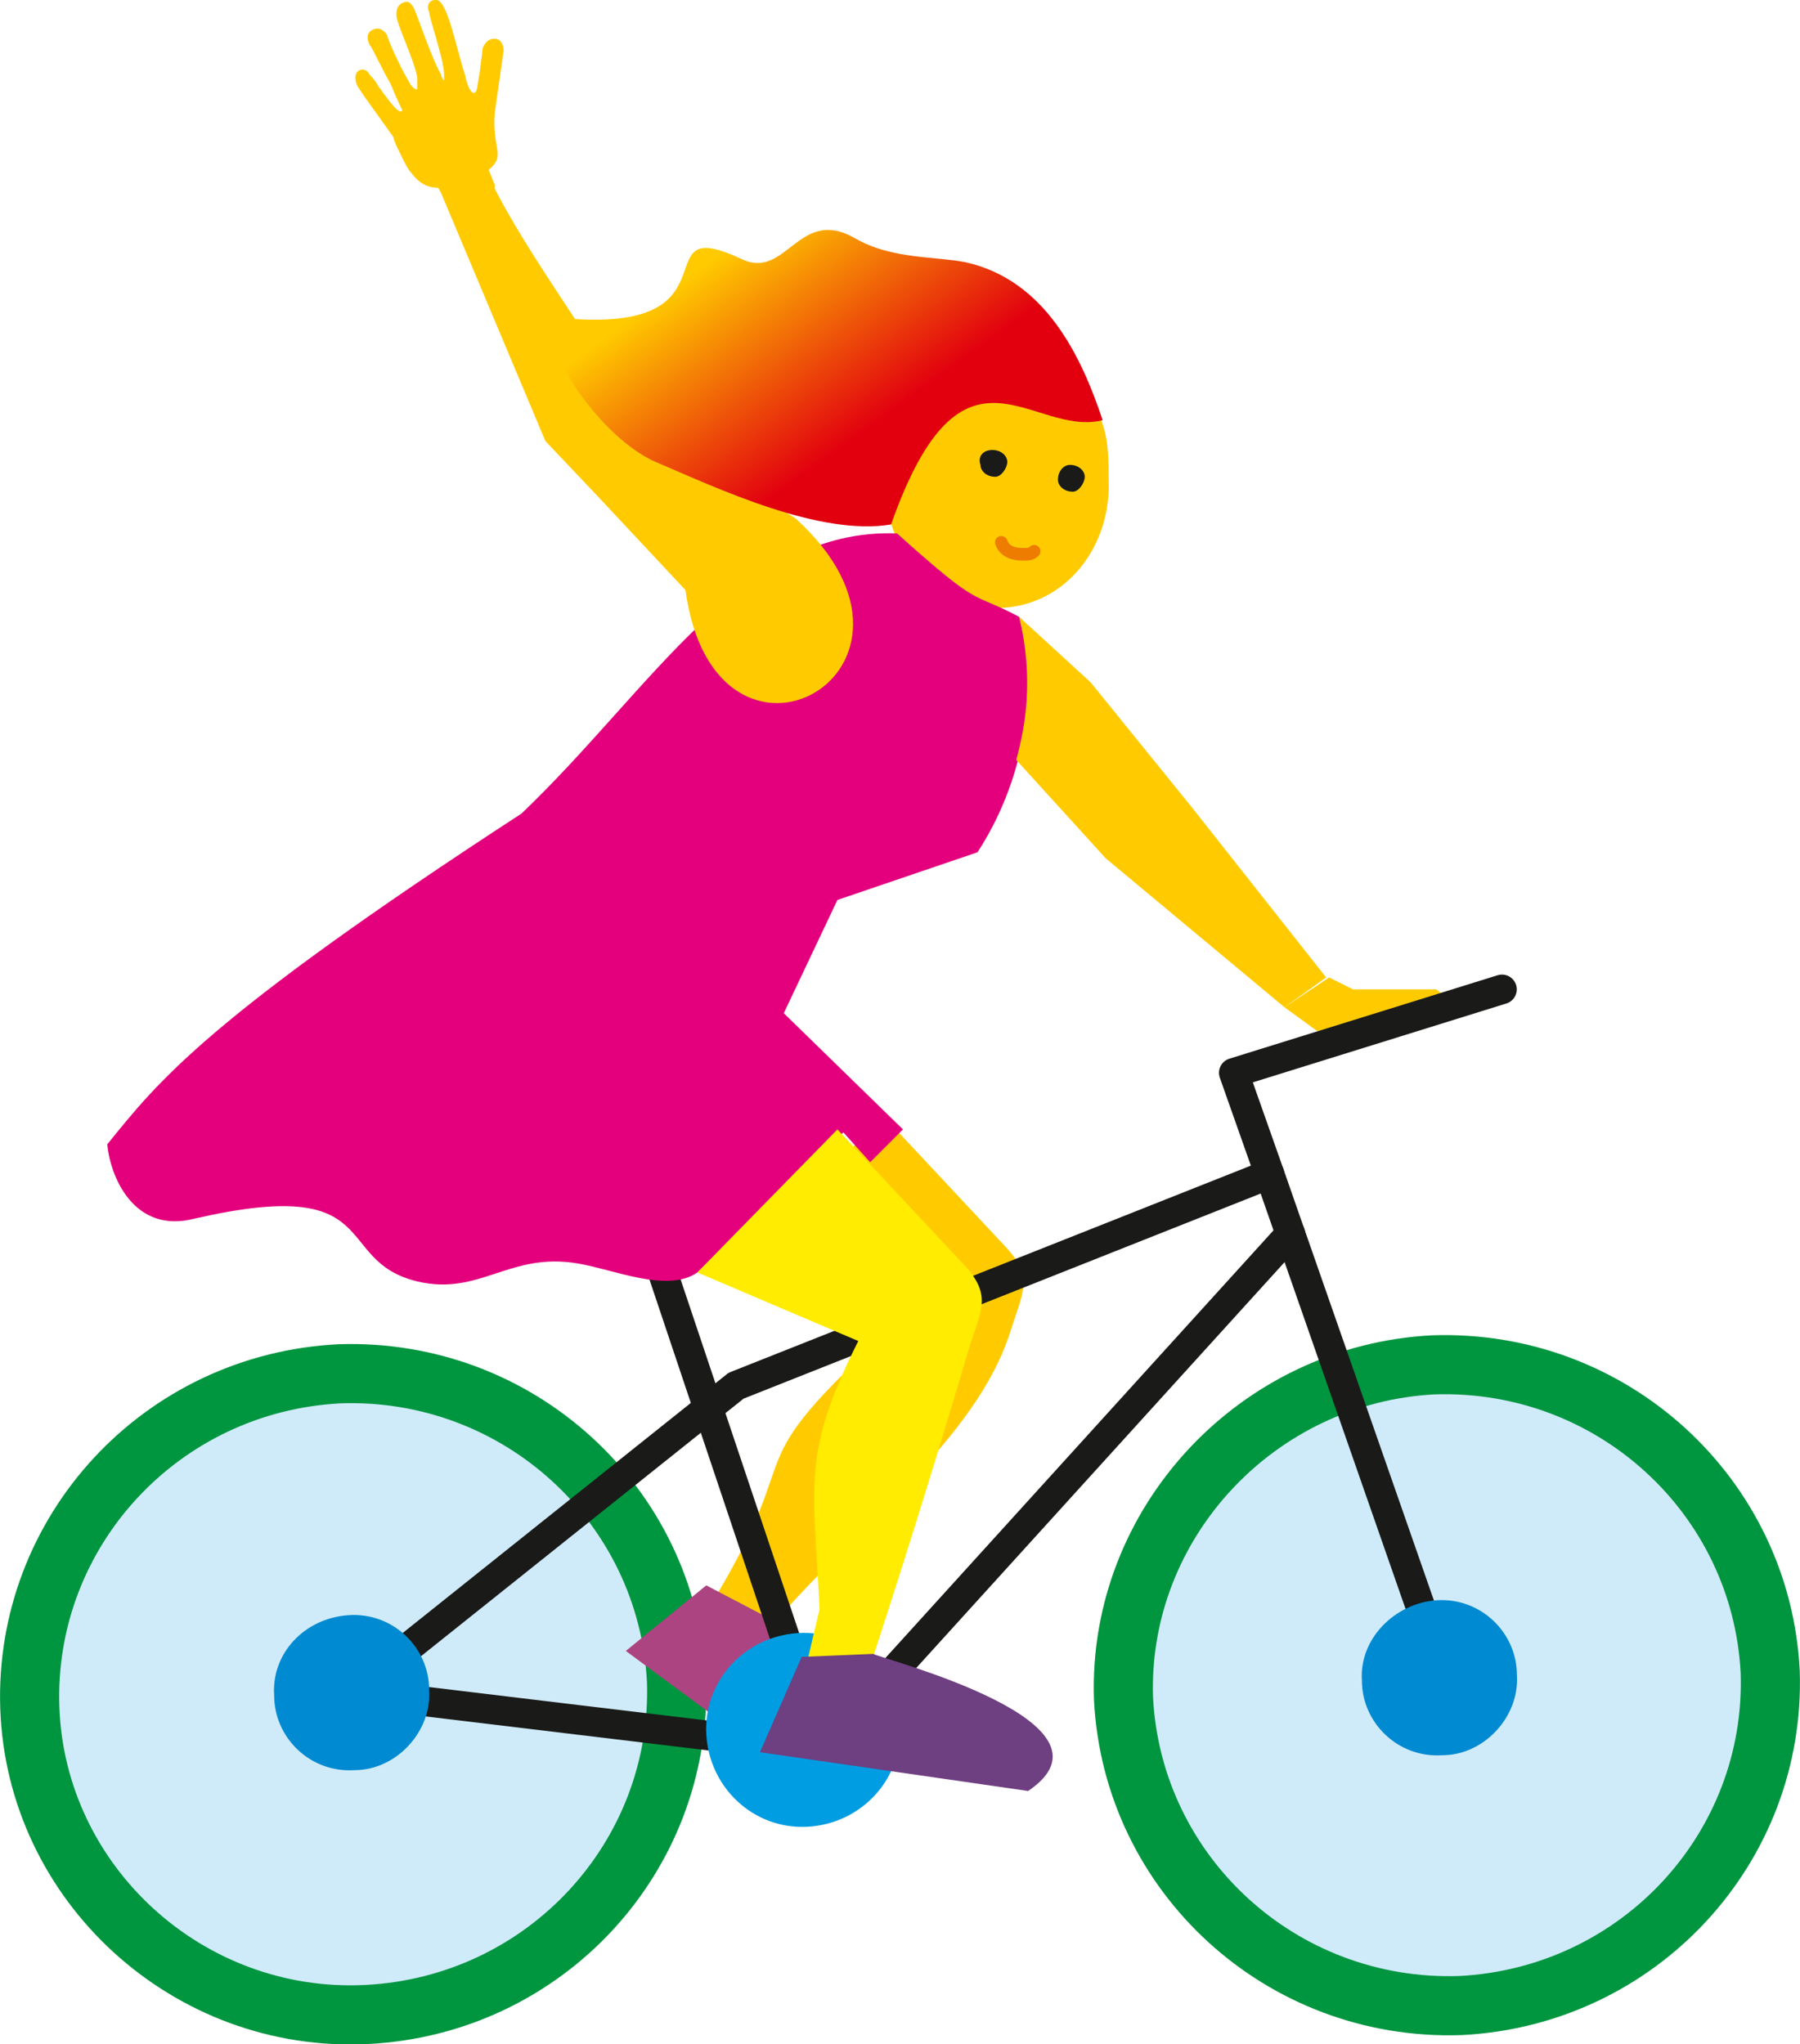 <!-- Generator: Adobe Illustrator 22.0.1, SVG Export Plug-In  -->
<svg version="1.1"
	 xmlns="http://www.w3.org/2000/svg" xmlns:xlink="http://www.w3.org/1999/xlink" xmlns:a="http://ns.adobe.com/AdobeSVGViewerExtensions/3.0/"
	 x="0px" y="0px" width="60.4px" height="68.6px" viewBox="0 0 60.4 68.6" style="enable-background:new 0 0 60.4 68.6;"
	 xml:space="preserve">
<style type="text/css">
	.st0{opacity:0.5;fill-rule:evenodd;clip-rule:evenodd;fill:#A0D8F7;}
	.st1{fill-rule:evenodd;clip-rule:evenodd;fill:none;stroke:#00953F;stroke-width:1.984;stroke-miterlimit:22.926;}
	.st2{fill-rule:evenodd;clip-rule:evenodd;fill:#FFCB00;}
	
		.st3{fill-rule:evenodd;clip-rule:evenodd;fill:none;stroke:#1A1A18;stroke-width:0.992;stroke-linecap:round;stroke-linejoin:round;stroke-miterlimit:22.926;}
	.st4{fill-rule:evenodd;clip-rule:evenodd;fill:#AC4481;}
	.st5{fill-rule:evenodd;clip-rule:evenodd;fill:none;stroke:#1A1A18;stroke-width:0.992;stroke-miterlimit:22.926;}
	.st6{fill-rule:evenodd;clip-rule:evenodd;fill:#2F2482;}
	.st7{fill-rule:evenodd;clip-rule:evenodd;fill:#008AD1;}
	.st8{fill-rule:evenodd;clip-rule:evenodd;fill:#009DE2;}
	.st9{fill-rule:evenodd;clip-rule:evenodd;fill:#E4007D;}
	.st10{fill-rule:evenodd;clip-rule:evenodd;fill:#FFEC00;}
	.st11{fill-rule:evenodd;clip-rule:evenodd;fill:#6E3F81;}
	.st12{fill-rule:evenodd;clip-rule:evenodd;fill:#1A1A18;}
	.st13{fill-rule:evenodd;clip-rule:evenodd;fill:url(#SVGID_1_);}
	
		.st14{fill-rule:evenodd;clip-rule:evenodd;fill:none;stroke:#EE7C00;stroke-width:0.425;stroke-linecap:round;stroke-linejoin:round;stroke-miterlimit:22.926;}
	.st15{fill-rule:evenodd;clip-rule:evenodd;fill:url(#SVGID_2_);}
</style>
<defs>
</defs>
<g>
	<g>
		<path class="st0" d="M11.4,46.1c6-0.2,11,4.4,11.3,10.3c0.2,5.9-4.4,10.9-10.4,11.2S1.2,63.2,1,57.3C0.8,51.4,5.4,46.4,11.4,46.1z
			"/>
		<path class="st1" d="M11.4,46.1c6-0.2,11,4.4,11.3,10.3c0.2,5.9-4.4,10.9-10.4,11.2S1.2,63.2,1,57.3C0.8,51.4,5.4,46.4,11.4,46.1z
			"/>
	</g>
	<g>
		<path class="st0" d="M48.1,45.8c6-0.2,11,4.4,11.3,10.3C59.6,62,55,67,49,67.3c-6,0.2-11-4.4-11.3-10.3
			C37.5,51.1,42.2,46.1,48.1,45.8z"/>
		<path class="st1" d="M48.1,45.8c6-0.2,11,4.4,11.3,10.3C59.6,62,55,67,49,67.3c-6,0.2-11-4.4-11.3-10.3
			C37.5,51.1,42.2,46.1,48.1,45.8z"/>
	</g>
	<path class="st2" d="M25.7,42.5l4.4,1.9c-5.8,5.3-2.7,3.7-6.4,9.7l1.9,0.8c3.1-3.7,7.1-6.5,8.3-10.2c0.4-1.3,0.8-1.8-0.1-2.8
		l-4.3-4.6L25.7,42.5z"/>
	<polyline class="st3" points="43.3,41.4 27.6,58.7 11.8,56.8 	"/>
	<polygon class="st4" points="23.7,53.2 25.8,54.3 29.1,59.2 27.5,60.2 21,55.4 	"/>
	<polyline class="st3" points="11.8,56.8 24.7,46.5 42.6,39.4 48.6,56.6 	"/>
	<line class="st5" x1="27.6" y1="58.7" x2="21.6" y2="40.8"/>
	<path class="st6" d="M16.5,39.6l6.7-0.3c0.6,0,1,0.4,1.1,1v0c0,0.6-0.4,1-1,1.1l-6.7,0.3c-0.6,0-1-0.4-1.1-1v0
		C15.4,40.1,15.9,39.6,16.5,39.6z"/>
	<path class="st7" d="M11.7,54.2c1.5-0.1,2.7,1.1,2.7,2.5c0.1,1.4-1.1,2.7-2.5,2.7c-1.5,0.1-2.7-1.1-2.7-2.5
		C9.1,55.5,10.2,54.3,11.7,54.2z"/>
	<path class="st7" d="M48.2,53.7c1.5-0.1,2.7,1.1,2.7,2.5c0.1,1.4-1.1,2.7-2.5,2.7c-1.5,0.1-2.7-1.1-2.7-2.5
		C45.6,55,46.8,53.8,48.2,53.7z"/>
	<path class="st8" d="M26.8,54.8c1.8-0.1,3.3,1.3,3.4,3.1c0.1,1.8-1.3,3.3-3.1,3.4c-1.8,0.1-3.3-1.3-3.4-3.1
		C23.6,56.4,25,54.9,26.8,54.8z"/>
	<path class="st2" d="M33.5,12.3c1.5-0.1,2.8,0.5,3.4,1.7c0.3,0.6,0.3,1.4,0.3,2.1c0.1,2.2-1.4,4.2-3.6,4.3s-3.8-1.8-3.9-4
		C29.6,14.2,31.3,12.4,33.5,12.3z"/>
	<path class="st9" d="M30.1,17.9c-5.2-0.2-8.2,5.2-12.6,9.4c-10.6,6.9-12.2,9-13.9,11.1c0.1,1.1,0.9,3,2.9,2.5
		c6.5-1.5,4.6,1.4,7.5,2.1c2.1,0.5,3.1-1,5.4-0.6c1.2,0.2,3,1,4,0.3l4.9-4.7l0.9,1l1.1-1.1l-4-3.9l1.8-3.8l4.7-1.6
		c1.5-2.3,2.1-5.3,1.4-7.9C32.5,19.8,33,20.5,30.1,17.9z"/>
	<path class="st10" d="M23.4,42.7l5.4,2.3c-1.9,3.8-1.5,4.7-1.3,9l-0.4,1.7l2.2-0.1c1.2-3.7,2.1-6.6,3.2-10.3
		c0.4-1.3,0.8-1.8-0.1-2.8l-4.3-4.6L23.4,42.7z"/>
	<path class="st11" d="M26.9,55.6l2.4-0.1c0.4,0.2,8.6,2.3,5.2,4.6l-9-1.3L26.9,55.6z"/>
	<polygon class="st2" points="43.1,33.8 44.2,34.6 45.6,34.3 46.3,34.5 48.8,33.7 48.2,33.2 45.4,33.2 44.6,32.8 	"/>
	<path class="st2" d="M23.4,15.1c0.9,0.8,1.9,1.4,3.3,2.3c5.6,5.1-2.7,9.7-3.7,2.4l-2.9-3.1l-1.8-1.9l-3.7-8.8l1.6-0.5
		c1.2,2.7,3.6,5.7,4.8,8C21.9,14.4,22.7,14.5,23.4,15.1z"/>
	<path class="st2" d="M36.6,22.9l-2.4-2.2c0.5,2.1,0.2,3.7-0.1,4.8l3,3.3l6,5l1.4-1l-4.5-5.7L36.6,22.9z"/>
	<path class="st12" d="M35.9,15.6c0.3,0,0.5,0.2,0.5,0.4c0,0.2-0.2,0.5-0.4,0.5c-0.3,0-0.5-0.2-0.5-0.4
		C35.5,15.8,35.7,15.6,35.9,15.6z"/>
	<polyline class="st3" points="42.6,39.4 41.4,36 50.4,33.2 	"/>
	<path class="st12" d="M33.3,15.1c0.3,0,0.5,0.2,0.5,0.4c0,0.2-0.2,0.5-0.4,0.5c-0.3,0-0.5-0.2-0.5-0.4C32.8,15.3,33,15.1,33.3,15.1
		z"/>
</g>
<linearGradient id="SVGID_1_" gradientUnits="userSpaceOnUse" x1="-22.601" y1="8.168" x2="-27.126" y2="14.377" gradientTransform="matrix(-1.009 0 0 1 1.794 0)">
	<stop  offset="0" style="stop-color:#FFCB00"/>
	<stop  offset="1" style="stop-color:#E2000F"/>
</linearGradient>
<path class="st13" d="M32.4,8.8c2.7,0.6,3.9,3.2,4.6,5.3c-2.4,0.6-4.7-3.3-7.1,3.5c-2.4,0.4-5.8-1.2-7.9-2.1
	c-2.1-0.9-4.6-4.9-2.8-4.8c5.7,0.4,2.3-3.6,5.7-2c1.5,0.7,1.9-1.8,3.8-0.7C29.9,8.7,31.4,8.6,32.4,8.8z"/>
<path class="st14" d="M33.6,18.2c0.1,0.3,0.4,0.4,0.7,0.4c0.2,0,0.3,0,0.4-0.1"/>
<path class="st2" d="M13.5,5.3c0.1,0.2,0.2,0.4,0.3,0.5c0.3,0.4,0.6,0.5,0.9,0.5L15,6.8c0.3,0,0.4-0.1,0.7-0.2
	c0.3-0.1,0.6-0.2,0.9-0.3c0,0,0,0,0,0l0-0.1l-0.2-0.5c0.6-0.5,0.1-0.7,0.2-1.9l0.2-1.4l0.1-0.7c0-0.2-0.1-0.4-0.3-0.4
	c-0.2,0-0.3,0.1-0.4,0.3l-0.1,0.8L16,3c-0.1,0.3-0.3,0-0.4-0.5c-0.3-0.9-0.6-2.6-1-2.5c-0.2,0-0.3,0.2-0.2,0.4
	c0,0.2,0.5,1.6,0.5,2.1c0,0.1,0,0.2,0,0.2c0,0-0.1-0.1-0.1-0.2c-0.3-0.5-0.8-2-0.9-2.2c-0.1-0.2-0.2-0.3-0.4-0.2
	c-0.2,0.1-0.2,0.3-0.2,0.4c0,0.3,0.6,1.5,0.7,2.1C14,2.8,14,2.9,14,3c-0.1,0-0.2-0.1-0.3-0.3C13.4,2.2,13,1.3,13,1.2
	C12.9,1,12.7,0.9,12.5,1c-0.2,0.1-0.2,0.3-0.1,0.5c0.1,0.1,0.4,0.8,0.7,1.3c0.2,0.5,0.4,0.9,0.4,0.9c-0.1,0.2-0.5-0.4-0.8-0.8
	c-0.1-0.2-0.3-0.4-0.3-0.4c-0.1-0.2-0.3-0.2-0.4-0.1c-0.1,0.1-0.1,0.3,0,0.5l0.2,0.3l1,1.4C13.2,4.7,13.4,5.1,13.5,5.3z"/>
</svg>
